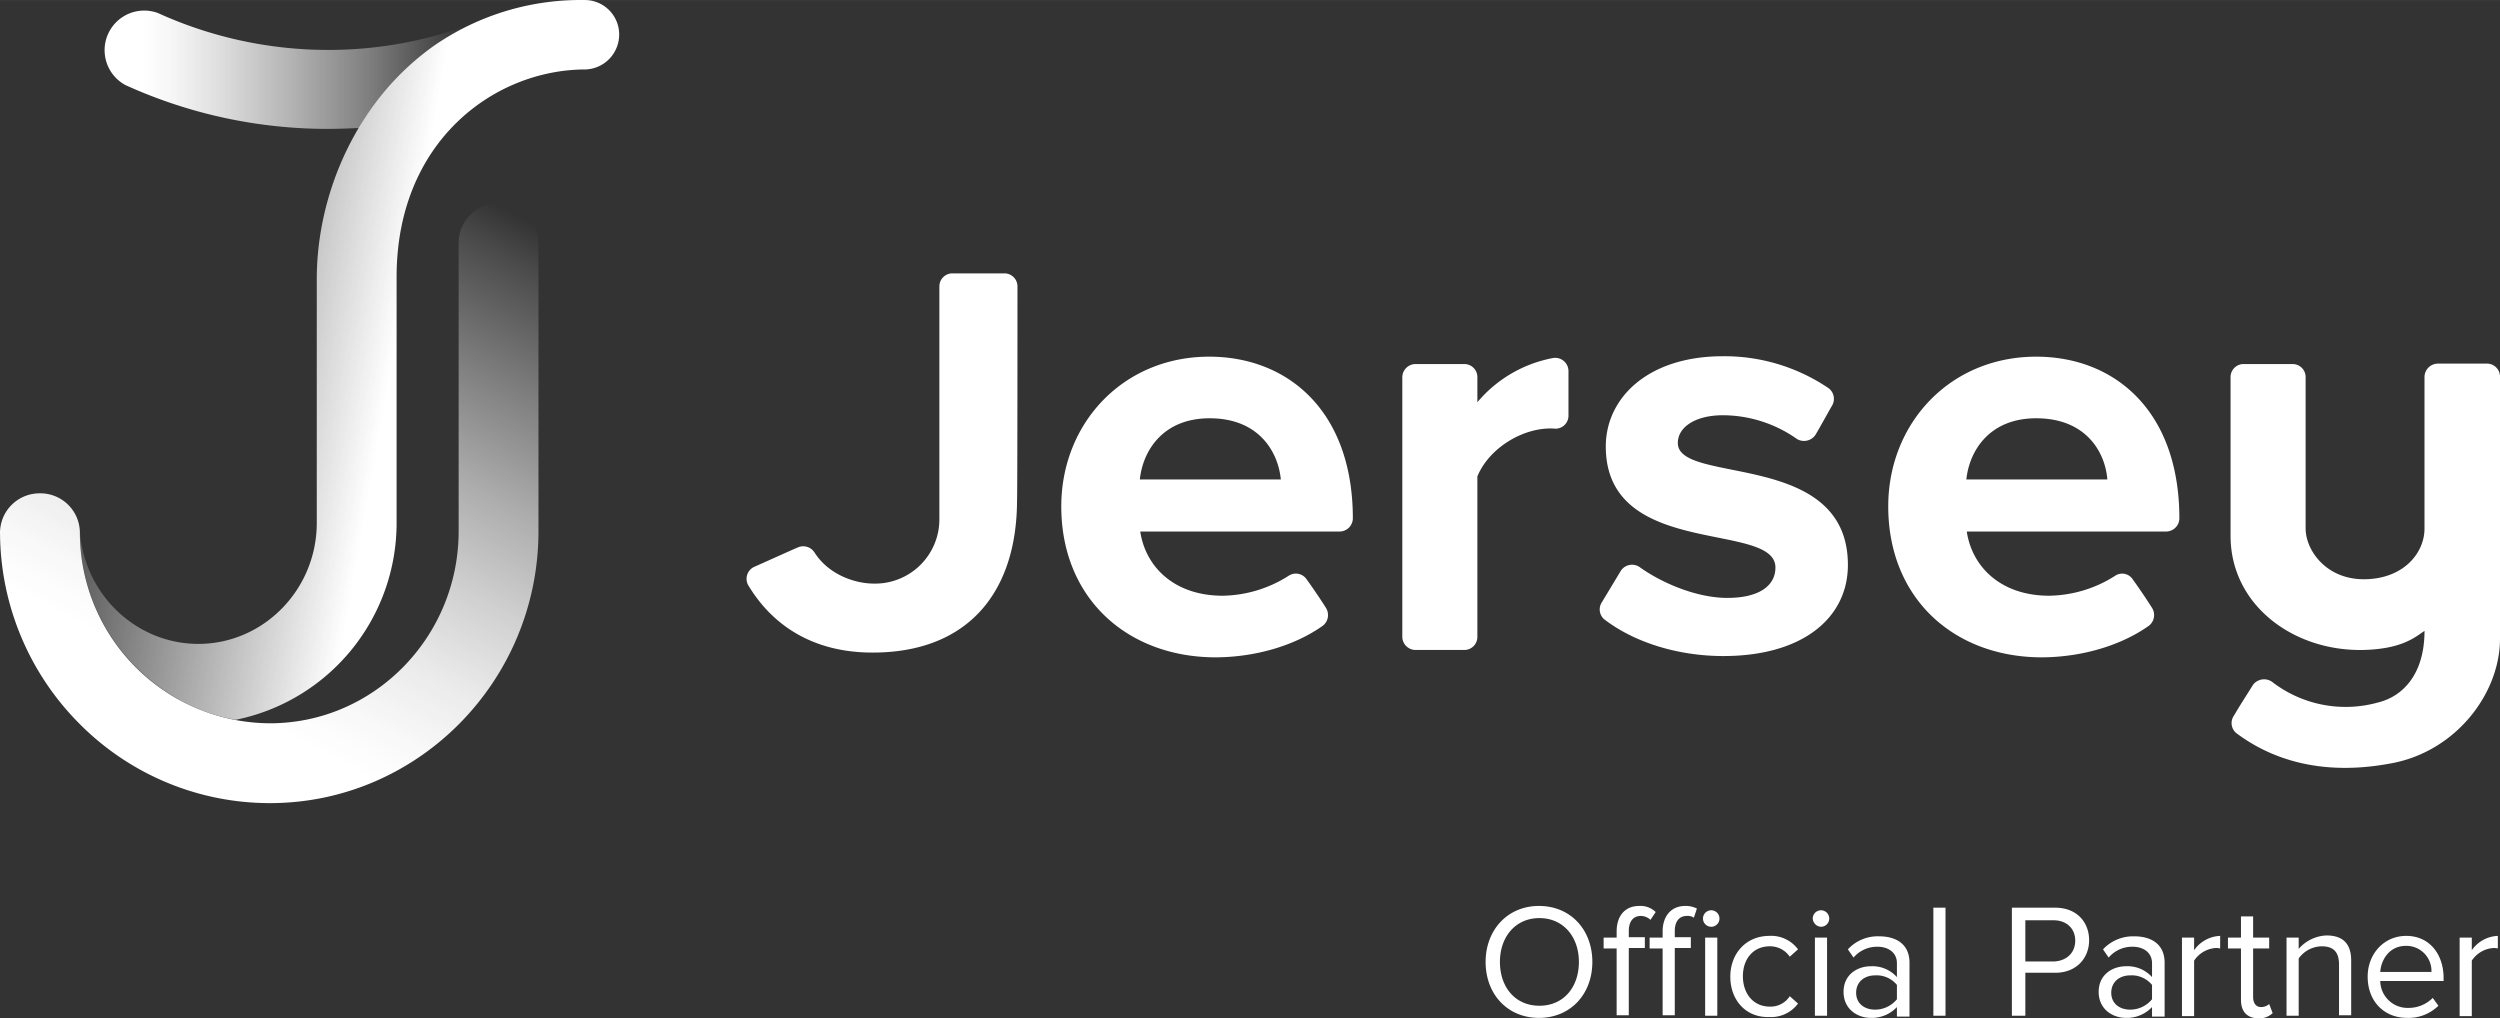 <svg xmlns="http://www.w3.org/2000/svg" width="768.265" height="82.8mm" viewBox="0 0 576.21 234.7"><rect x="0" y="0" width="576.21" height="234.7" fill="#333333" stroke="none"/><defs><style>.a{fill:url(#a)}.b{fill:url(#b)}.c{fill:url(#c)}.d{fill:#fff}</style><linearGradient id="a" x1="35.31" y1="1276.72" x2="108.27" y2="1139.49" gradientTransform="translate(.33 -1095.53)" gradientUnits="userSpaceOnUse"><stop offset="0" stop-color="#fff"/><stop offset=".16" stop-color="#fff"/><stop offset=".23" stop-color="#fff" stop-opacity=".97"/><stop offset=".34" stop-color="#fff" stop-opacity=".9"/><stop offset=".47" stop-color="#fff" stop-opacity=".77"/><stop offset=".61" stop-color="#fff" stop-opacity=".6"/><stop offset=".77" stop-color="#fff" stop-opacity=".37"/><stop offset=".94" stop-color="#fff" stop-opacity=".11"/><stop offset="1" stop-color="#fff" stop-opacity="0"/></linearGradient><linearGradient id="b" x1="128.42" y1="1186.32" x2="27.17" y2="1168.47" gradientTransform="translate(.33 -1095.53)" gradientUnits="userSpaceOnUse"><stop offset="0" stop-color="#fff"/><stop offset=".38" stop-color="#fff"/><stop offset="1" stop-color="#fff" stop-opacity=".2"/></linearGradient><linearGradient id="c" x1="23.28" y1="1113.39" x2="110.19" y2="1113.39" gradientTransform="translate(.33 -1095.53)" gradientUnits="userSpaceOnUse"><stop offset=".11" stop-color="#fff"/><stop offset=".18" stop-color="#fff" stop-opacity=".96"/><stop offset=".31" stop-color="#fff" stop-opacity=".84"/><stop offset=".49" stop-color="#fff" stop-opacity=".64"/><stop offset=".7" stop-color="#fff" stop-opacity=".38"/><stop offset=".93" stop-color="#fff" stop-opacity=".04"/><stop offset=".96" stop-color="#fff" stop-opacity="0"/></linearGradient></defs><title>jersey</title><path class="a" d="M62.21 185.1a61.76 61.76 0 0 1-43.7-18.1 62.63 62.63 0 0 1-18.5-43.8 9.12 9.12 0 0 1 8.9-9.5 9.12 9.12 0 0 1 9.5 8.9v.4a44 44 0 0 0 43.8 43.7c24 0 43.5-19.9 43.5-44.3V56a9.2 9.2 0 1 1 18.4 0v66.4c0 34.6-27.8 62.7-61.9 62.7z"/><path class="b" d="M91.41 63.8c0-31.2 22.5-47.8 43.6-47.8a8.05 8.05 0 0 0 7.7-8.1 7.94 7.94 0 0 0-8-7.9 59.43 59.43 0 0 0-34.2 10.2c-18.1 12.5-27.5 34.2-27.5 54.1v56.2c0 15.4-12.3 27.9-27.3 27.9-14.3 0-26.3-11.4-27.3-26v.6a44.29 44.29 0 0 0 22.6 38.1 41.58 41.58 0 0 0 13.3 4.8 46.3 46.3 0 0 0 37.1-45.5z"/><path class="c" d="M110.31 4.9a93.84 93.84 0 0 1-34.7 6.6A94.72 94.72 0 0 1 36.41 3a9.13 9.13 0 0 0-7.5 16.6 112.46 112.46 0 0 0 46.7 10.1c2.4 0 4.8-.1 7.1-.2a60.06 60.06 0 0 1 6.7-9.2 56.62 56.62 0 0 1 20.9-15.4z"/><path class="d" d="M244.61 116.7c0-19.1 14.2-34.5 34.1-34.5 17.9 0 33.1 12.3 33.1 37.3a3.07 3.07 0 0 1-3 3h-46c1.2 8.1 7.8 14.8 19 14.8a29 29 0 0 0 15.2-4.6 3 3 0 0 1 4.2.9c.6.8 2.9 4.1 4.4 6.5a3.12 3.12 0 0 1-.7 4.1c-6.6 4.7-15.8 7.3-24.9 7.3-20.2-.1-35.4-13.6-35.4-34.8zm34.2-20.3c-10.8 0-15.4 7.5-16.1 14.1h32.5c-.6-6.3-5-14.1-16.4-14.1zm156.4 20.3c0-19.1 14.2-34.5 34.1-34.5 17.9 0 33 12.3 33 37.3a3.07 3.07 0 0 1-3 3h-46c1.2 8.1 7.8 14.8 19 14.8a29 29 0 0 0 15.2-4.6 2.9 2.9 0 0 1 4.1.9c.6.8 2.9 4.1 4.4 6.5a3.12 3.12 0 0 1-.7 4.1c-6.6 4.7-15.8 7.3-24.9 7.3-20.1-.1-35.2-13.6-35.2-34.8zm34.1-20.3c-10.8 0-15.4 7.5-16.1 14.1h32.5c-.5-6.3-4.9-14.1-16.4-14.1zm-146.1 50.4V86.9a3.07 3.07 0 0 1 3-3h11.3a3 3 0 0 1 3 3v5.8a30 30 0 0 1 17.5-10.2 3.07 3.07 0 0 1 3.5 3v10.3a3 3 0 0 1-3 3c-6.9-.6-15.2 4.2-18 11v37a3 3 0 0 1-3 3h-11.3a3.07 3.07 0 0 1-3-3zm46-8c1.5-2.5 3.8-6.3 4.4-7.3a3.09 3.09 0 0 1 4.3-.8c5.3 3.8 13.3 7.1 20.2 7.1 7.5 0 11.1-2.9 11.1-7 0-10.8-39.1-1.9-39.1-27.9 0-11.1 9.6-20.8 27-20.8a42.8 42.8 0 0 1 24.4 7.4 3.08 3.08 0 0 1 .8 3.9c-.6 1-2.4 4.3-3.8 6.7a3.18 3.18 0 0 1-4.3 1.1 29.78 29.78 0 0 0-17.1-5.5c-6.3 0-10.4 2.7-10.4 6.4 0 9.7 39.2 1.5 39.2 28.1 0 12.2-10.4 21-28.7 21-10.4 0-20.5-3.1-27.5-8.5a3 3 0 0 1-.5-3.9zm189.6-51.9v34.9c0 5.8-5 11.7-14 11.7-8.7 0-13.4-6.7-13.4-11.7V86.9a3 3 0 0 0-3-3h-11.3a3 3 0 0 0-3 3v36.6c0 15.9 14.4 26.6 30.5 26.3 9.2-.2 12.2-3.1 14.2-4.4 0 10-5 15.1-10.7 16.5a27.77 27.77 0 0 1-24.5-4.8 3.2 3.2 0 0 0-4.3.7c-1.5 2.4-3 4.7-4.4 7.1a3 3 0 0 0 .7 4.2c13.4 9.9 28.3 8.2 35.7 6.8 14.8-2.8 24.9-16.1 24.9-28.7V86.8a3 3 0 0 0-3-3h-11.3a3.11 3.11 0 0 0-3.1 3.1M234.51 66a3 3 0 0 0-3-3h-12a3 3 0 0 0-3 3v53.6a14.81 14.81 0 0 1-15.2 14.9c-3.7 0-10.1-1.7-13.6-7.2a3.09 3.09 0 0 0-3.9-1.1c-1.2.5-6.7 3-10.1 4.5a3.05 3.05 0 0 0-1.3 4.1c3 5 10.8 15.6 28.7 15.6 22.1 0 33.3-14 33.3-35.2.1.1.1-47.6.1-49.2zM342.41 221.7c0-7.3 5-12.9 12.3-12.9s12.3 5.5 12.3 12.9-5 12.9-12.3 12.9-12.3-5.5-12.3-12.9zm21.5 0c0-5.8-3.6-10.1-9.1-10.1s-9.1 4.3-9.1 10.1 3.5 10.1 9.1 10.1 9.1-4.3 9.1-10.1zm8.7 12.4v-15.5h-3v-2.5h3v-1.4c0-3.7 2-5.9 5.2-5.9a5 5 0 0 1 3.8 1.4l-1.2 1.8a3.37 3.37 0 0 0-2.2-.9c-1.8 0-2.8 1.3-2.8 3.5v1.4h3.7v2.5h-3.7V234h-2.8zm10.6 0v-15.5h-3v-2.5h3v-1.4c0-3.7 2.1-5.9 5.2-5.9a5.67 5.67 0 0 1 2.7.6l-.7 2.1a2.54 2.54 0 0 0-1.6-.4c-1.8 0-2.8 1.3-2.8 3.5v1.4h3.7v2.5h-3.7V234h-2.8zm9.3-22.4a1.9 1.9 0 1 1 1.9 1.9 1.9 1.9 0 0 1-1.9-1.9zm.5 22.4v-18h2.8v18zm5.8-9c0-5.3 3.6-9.4 9-9.4a7.67 7.67 0 0 1 6.6 3.1l-1.9 1.7a5.48 5.48 0 0 0-4.6-2.4c-3.8 0-6.2 2.9-6.2 6.9s2.4 7 6.2 7a5.24 5.24 0 0 0 4.6-2.4l1.9 1.7a7.67 7.67 0 0 1-6.6 3.1c-5.4.2-9-3.9-9-9.3zm19-13.4a1.9 1.9 0 1 1 1.9 1.9 2 2 0 0 1-1.9-1.9zm.5 22.4v-18h2.8v18zm18.9 0v-2a7.91 7.91 0 0 1-6 2.5c-3.1 0-6.3-2-6.3-6s3.2-5.9 6.3-5.9a7.57 7.57 0 0 1 6 2.5V222c0-2.4-1.9-3.8-4.5-3.8a7.11 7.11 0 0 0-5.5 2.5l-1.3-1.9a9.36 9.36 0 0 1 7.2-3c3.8 0 7 1.7 7 6.1v12.4h-2.9zm0-3.8V227a6.05 6.05 0 0 0-5-2.2c-2.6 0-4.4 1.6-4.4 4s1.8 3.9 4.4 3.9a6.51 6.51 0 0 0 5-2.4zm8.4 3.8v-24.9h2.8v24.9zm18.1 0v-24.9h10c5 0 7.8 3.4 7.8 7.5s-2.9 7.5-7.8 7.5h-6.9v9.9zm14.6-17.3c0-2.8-2-4.7-5-4.7h-6.5v9.5h6.5c3-.1 5-2 5-4.8zm17.7 17.3v-2a7.91 7.91 0 0 1-6 2.5c-3.1 0-6.3-2-6.3-6s3.2-5.9 6.3-5.9a7.57 7.57 0 0 1 6 2.5V222c0-2.4-1.9-3.8-4.5-3.8a7.11 7.11 0 0 0-5.5 2.5l-1.3-1.9a9.51 9.51 0 0 1 7.2-3c3.8 0 7 1.7 7 6.1v12.4h-2.9zm0-3.8V227a6.05 6.05 0 0 0-5-2.2c-2.6 0-4.4 1.6-4.4 4s1.8 3.9 4.4 3.9a6.51 6.51 0 0 0 5-2.4zm6.9 3.8v-18h2.8v2.9a7.68 7.68 0 0 1 6-3.3v2.9a3.75 3.75 0 0 0-1.1-.1 6.51 6.51 0 0 0-4.9 2.9v12.8h-2.8zm13.6-3.7v-11.8h-3v-2.5h3v-4.9h2.8v4.9h3.7v2.5h-3.7v11.2c0 1.3.6 2.3 1.8 2.3a2.74 2.74 0 0 0 1.9-.7l.8 2.1a4.46 4.46 0 0 1-3.4 1.2c-2.6-.1-3.9-1.6-3.9-4.3zm22.6 3.7v-11.8c0-3.2-1.6-4.2-4-4.2a6.69 6.69 0 0 0-5.3 2.8v13.2h-2.8v-18h2.8v2.6a8.93 8.93 0 0 1 6.4-3.1c3.8 0 5.7 1.9 5.7 5.8V234h-2.8zm6.6-9c0-5.2 3.7-9.4 8.9-9.4 5.4 0 8.6 4.3 8.6 9.7v.7h-14.6a6.3 6.3 0 0 0 6.5 6.2 7.87 7.87 0 0 0 5.6-2.3l1.3 1.8a9.8 9.8 0 0 1-7.2 2.8c-5.3 0-9.1-3.8-9.1-9.5zm8.8-7.1c-3.8 0-5.7 3.2-5.9 6h11.8a5.78 5.78 0 0 0-5.9-6zm12.4 16.1v-18h2.8v2.9a7.68 7.68 0 0 1 6-3.3v2.9a3.75 3.75 0 0 0-1.1-.1 6.51 6.51 0 0 0-4.9 2.9v12.8h-2.8z"/></svg>